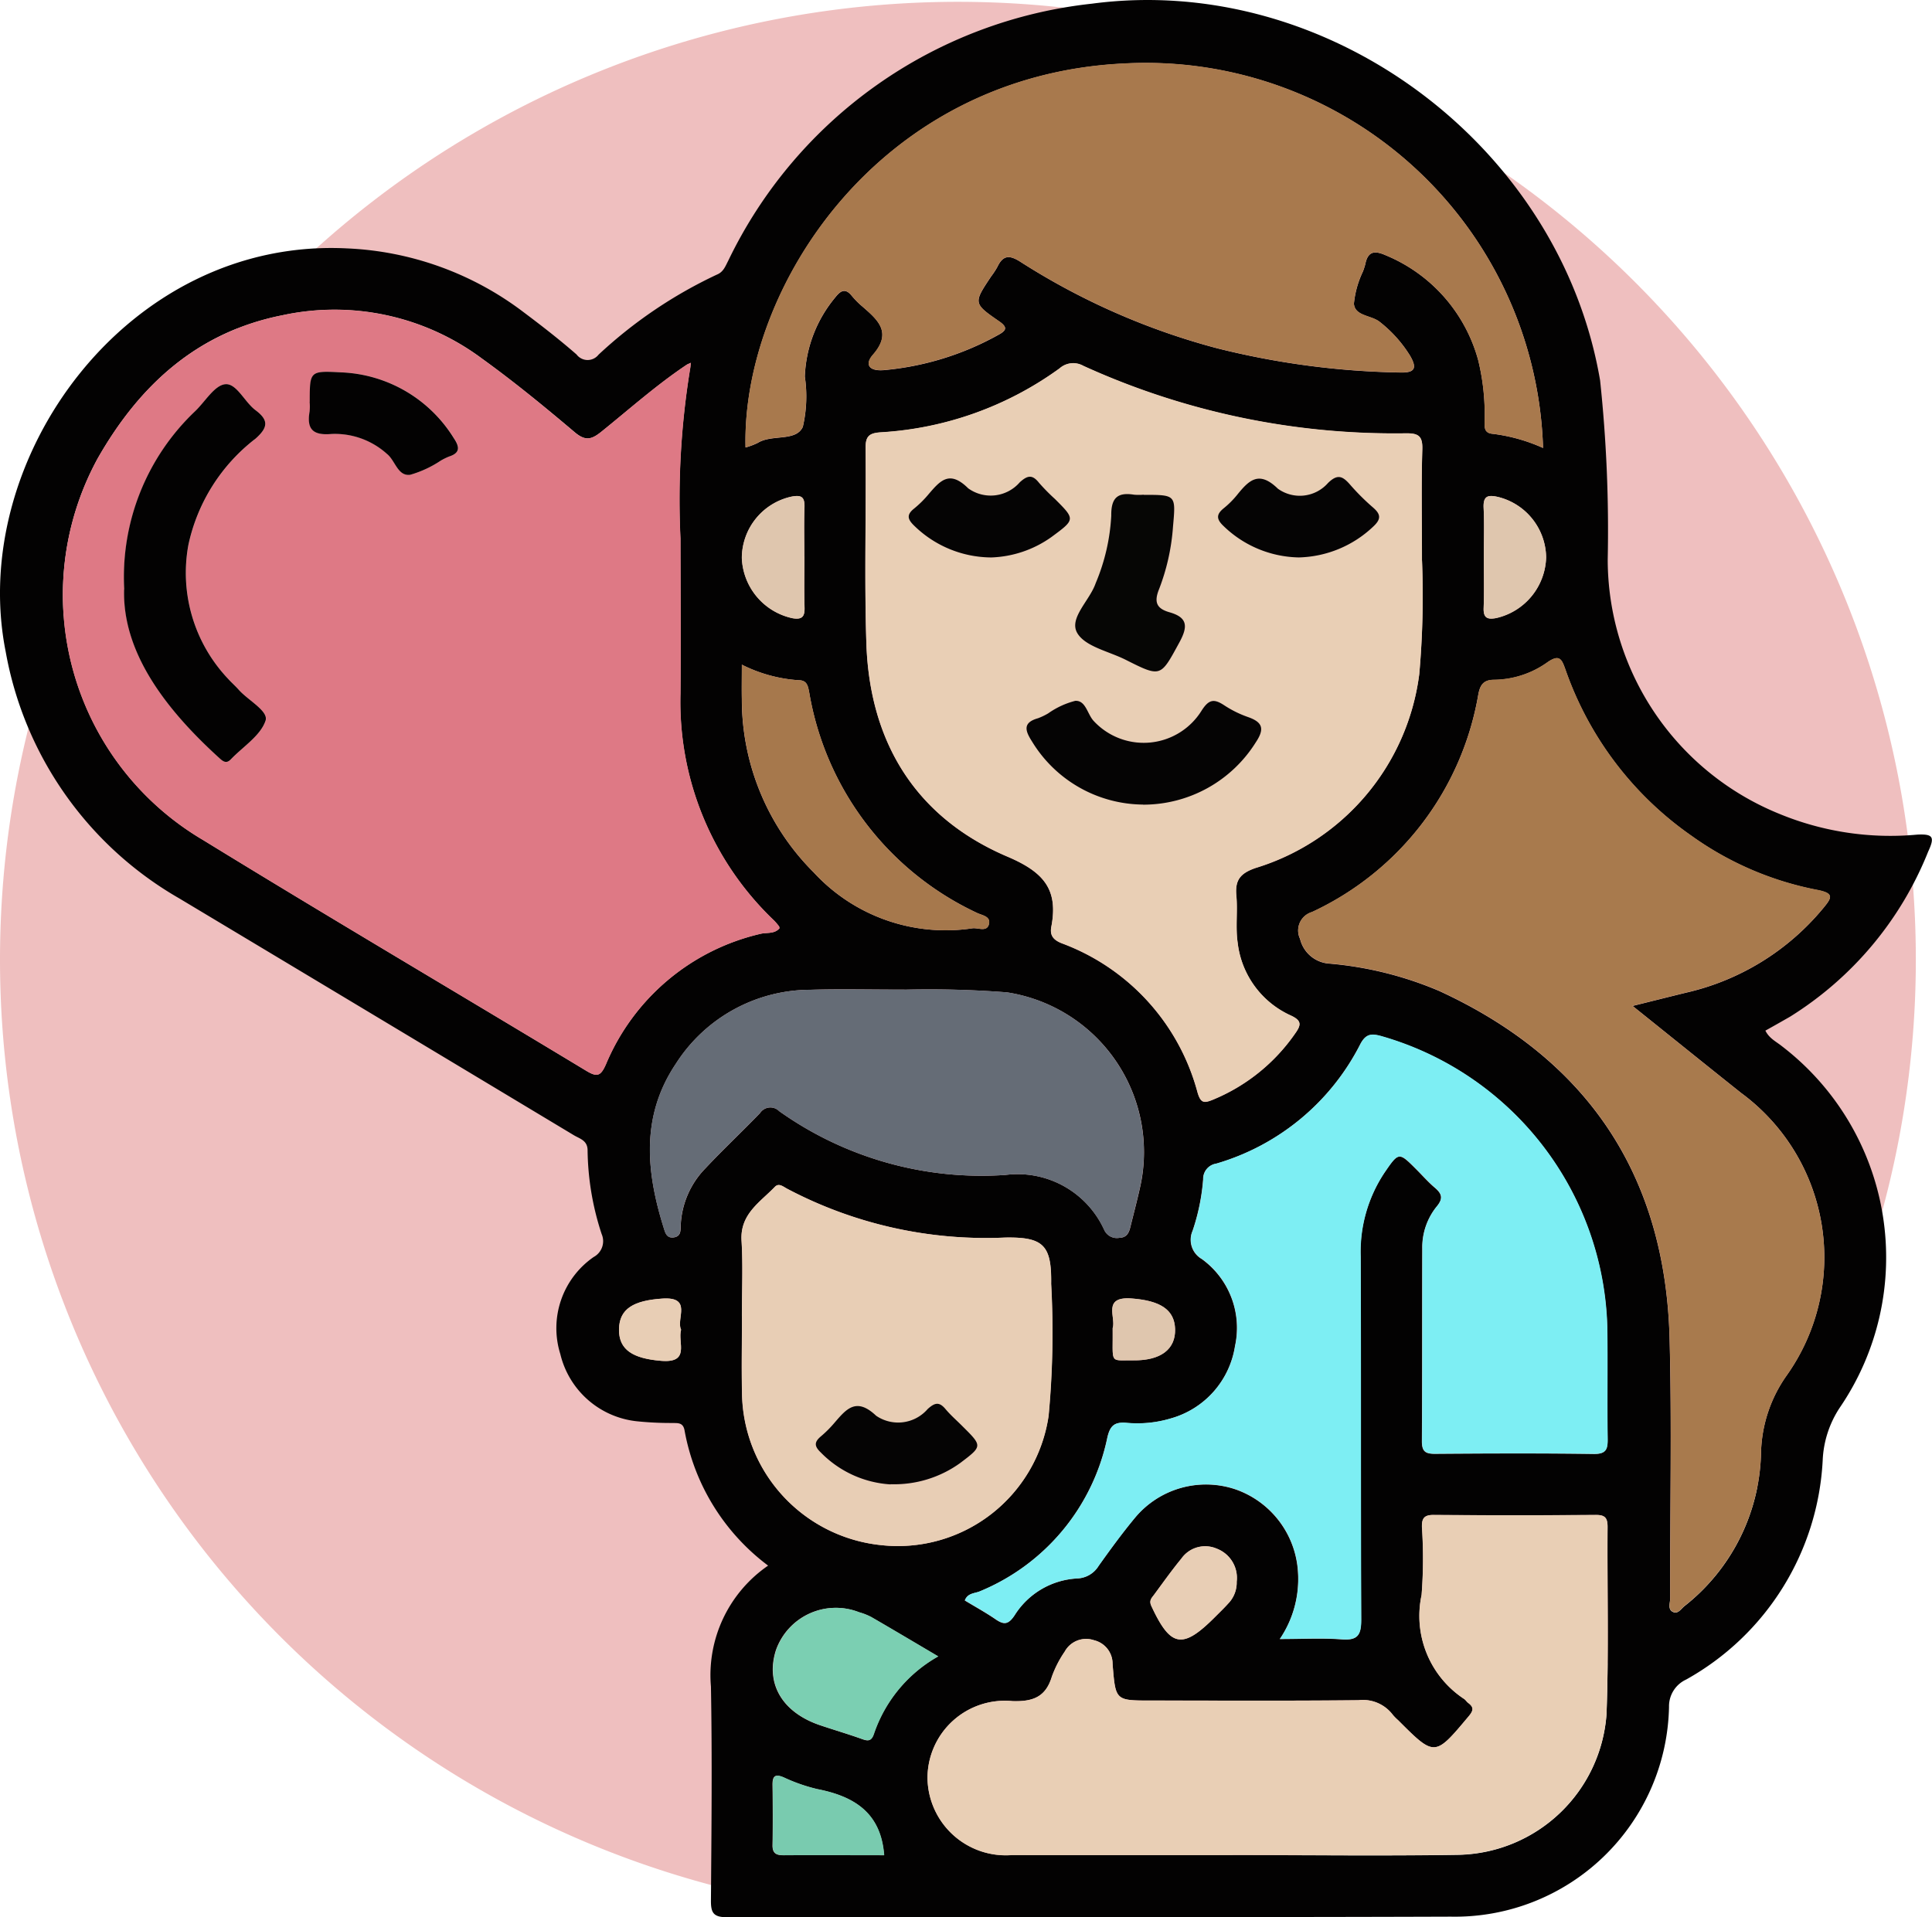 <svg xmlns="http://www.w3.org/2000/svg" xmlns:xlink="http://www.w3.org/1999/xlink" width="83.7" height="83.079" viewBox="0 0 83.7 83.079"><defs><clipPath id="a"><rect width="83.7" height="83.079" fill="none"/></clipPath></defs><g transform="translate(-1335 -410.137)"><g transform="translate(1154 -92.784)"><path d="M41.5,0A41.5,41.5,0,1,1,0,41.5,41.5,41.5,0,0,1,41.5,0Z" transform="translate(181 503)" fill="#efbfbf"/><g transform="translate(181 502.921)"><g clip-path="url(#a)"><path d="M33.278,67.839a9.4,9.4,0,0,1-3.621-5.859c-.064-.362-.308-.312-.548-.322a14.37,14.37,0,0,1-1.469-.069,3.824,3.824,0,0,1-3.365-2.917,3.75,3.75,0,0,1,1.445-4.206.778.778,0,0,0,.346-.993,11.992,11.992,0,0,1-.61-3.613c.007-.45-.343-.517-.6-.674Q16.313,44.05,7.764,38.926A15.457,15.457,0,0,1,.247,28.241C-1.414,19.914,5.5,10.283,15.034,10.763a13.605,13.605,0,0,1,7.644,2.76c.785.589,1.562,1.192,2.3,1.837a.6.6,0,0,0,.953.008A19.859,19.859,0,0,1,31.055,11.9c.291-.116.375-.376.5-.614A19.858,19.858,0,0,1,47.3.16C57.534-1.2,67.583,6.3,69.321,16.483a61.351,61.351,0,0,1,.33,7.755,11.906,11.906,0,0,0,7.41,11.016,12.6,12.6,0,0,0,6,.91c.689-.035.766.105.474.735a14.968,14.968,0,0,1-5.981,7.152c-.35.2-.7.4-1.072.606.166.339.47.477.712.672A11.538,11.538,0,0,1,79.7,61a4.481,4.481,0,0,0-.735,2.262,11.549,11.549,0,0,1-5.916,9.513,1.273,1.273,0,0,0-.742,1.183,9.279,9.279,0,0,1-9.456,9.091c-10.452.036-20.9.006-31.357.025-.6,0-.7-.206-.694-.743.024-3.084.056-6.169,0-9.252a5.757,5.757,0,0,1,2.483-5.245m-3.5-52.051c-1.319.877-2.5,1.933-3.728,2.922-.426.343-.692.414-1.156.022-1.312-1.11-2.643-2.2-4.038-3.206a10.682,10.682,0,0,0-8.612-1.865c-3.7.73-6.2,3.031-8.01,6.2A12.331,12.331,0,0,0,8.8,36.4C14.3,39.78,19.872,43.059,25.4,46.4c.476.287.625.223.851-.286a9.606,9.606,0,0,1,6.684-5.648c.278-.072.612.017.833-.244-.009-.035-.007-.067-.022-.086a2.673,2.673,0,0,0-.209-.245,13.078,13.078,0,0,1-4.059-9.841c.023-2.238.006-4.477,0-6.715a35.174,35.174,0,0,1,.428-7.42c.008-.065.015-.13.023-.194l-.159.069m31.832,8.5c0-1.81-.031-3.311.015-4.81.018-.594-.171-.71-.728-.7a32.494,32.494,0,0,1-13.958-2.924.889.889,0,0,0-1.028.109,14.639,14.639,0,0,1-7.738,2.771c-.522.035-.672.176-.667.7.029,2.81-.057,5.622.034,8.429.139,4.307,2.142,7.564,6.113,9.256,1.587.676,2.207,1.43,1.9,3.04-.072.373.088.571.456.716a9.506,9.506,0,0,1,5.878,6.46c.135.453.268.482.665.317a8.064,8.064,0,0,0,3.575-2.884c.255-.362.27-.542-.187-.758a3.959,3.959,0,0,1-2.314-3.157c-.1-.669,0-1.365-.057-2.042s.164-.97.834-1.2a10.128,10.128,0,0,0,7.09-8.4,38.411,38.411,0,0,0,.119-4.921m9.114,19.3c.889-.221,1.6-.4,2.315-.575a10.835,10.835,0,0,0,5.953-3.663c.365-.442.5-.645-.258-.791a13.847,13.847,0,0,1-5.443-2.34,14.64,14.64,0,0,1-5.456-7.178c-.161-.453-.245-.727-.8-.339a4.043,4.043,0,0,1-2.3.752c-.442,0-.6.2-.682.62a12.776,12.776,0,0,1-7.211,9.444.833.833,0,0,0-.515,1.16,1.4,1.4,0,0,0,1.289,1.074,15.49,15.49,0,0,1,4.741,1.184c6.415,2.954,9.789,7.973,9.979,15.034.1,3.764.016,7.533.025,11.3,0,.2-.12.474.141.58.2.083.333-.138.473-.255A8.688,8.688,0,0,0,76.292,63a6.039,6.039,0,0,1,1.1-3.384,8.844,8.844,0,0,0-1.96-12.258c-1.532-1.22-3.055-2.45-4.709-3.776M66.85,19.406A17.226,17.226,0,0,0,48.671,2.755C38.035,3.283,32.139,12.507,32.3,19.39a2.966,2.966,0,0,0,.532-.2c.618-.382,1.643-.041,1.949-.691a5.823,5.823,0,0,0,.087-2.181,5.691,5.691,0,0,1,1.33-3.444c.227-.29.433-.393.705-.054a3.688,3.688,0,0,0,.461.464c.67.581,1.3,1.122.457,2.085-.377.433-.159.719.459.671a12.464,12.464,0,0,0,4.961-1.523c.364-.195.428-.333.036-.6-1.115-.771-1.105-.786-.336-1.94a3.361,3.361,0,0,0,.269-.41c.247-.521.53-.523,1.008-.215a30.082,30.082,0,0,0,8.494,3.735,34.932,34.932,0,0,0,7.922,1.054c.668.023.773-.183.448-.737a5.567,5.567,0,0,0-1.3-1.449c-.365-.3-1.081-.248-1.126-.794a4.169,4.169,0,0,1,.393-1.4,3.169,3.169,0,0,0,.1-.311c.107-.548.385-.608.873-.393a6.872,6.872,0,0,1,4.022,4.562,9.893,9.893,0,0,1,.276,2.594c.005.264-.059.559.366.587a7.559,7.559,0,0,1,2.166.612M55.445,71.022c1,0,1.845-.049,2.684.015.7.053.841-.2.838-.864-.028-5.24,0-10.479-.023-15.719a6.189,6.189,0,0,1,1.028-3.633c.623-.911.628-.908,1.381-.154.27.27.523.56.814.806.308.262.354.469.073.807a2.81,2.81,0,0,0-.625,1.823c-.01,2.783,0,5.567-.016,8.35,0,.446.155.546.568.543,2.292-.016,4.584-.027,6.876.006.555.008.611-.219.6-.674-.023-1.61.008-3.22-.016-4.83a13.5,13.5,0,0,0-9.791-12.6c-.414-.114-.662-.115-.906.347a10.209,10.209,0,0,1-6.243,5.179.664.664,0,0,0-.565.673,9.134,9.134,0,0,1-.458,2.236.962.962,0,0,0,.4,1.222,3.685,3.685,0,0,1,1.438,3.77,3.877,3.877,0,0,1-2.78,3.138,5.053,5.053,0,0,1-1.944.19c-.491-.035-.685.112-.807.636a9.236,9.236,0,0,1-5.512,6.661c-.221.1-.542.068-.663.4.452.274.906.522,1.331.814.357.245.55.241.822-.167a3.417,3.417,0,0,1,2.716-1.6,1.135,1.135,0,0,0,.929-.547c.506-.711,1.021-1.417,1.578-2.088a4,4,0,0,1,4.372-1.219,4.044,4.044,0,0,1,2.686,3.574,4.627,4.627,0,0,1-.793,2.913m-2.037,9.361v-.01c3.275,0,6.551.042,9.826-.011A6.565,6.565,0,0,0,69.6,74.271c.1-2.7.027-5.4.046-8.106,0-.378-.093-.526-.5-.523q-3.521.026-7.042,0c-.4,0-.51.145-.5.524a20.408,20.408,0,0,1-.015,2.945,4.307,4.307,0,0,0,1.844,4.505c.067.045.11.123.175.171.248.185.233.326.024.575-1.475,1.761-1.468,1.767-3.061.173a2.079,2.079,0,0,1-.23-.233,1.619,1.619,0,0,0-1.483-.633c-3,.032-6,.014-9.007.014-1.519,0-1.519,0-1.644-1.51,0-.027,0-.054-.006-.081a1.046,1.046,0,0,0-.8-1.02,1.057,1.057,0,0,0-1.273.491,4.781,4.781,0,0,0-.558,1.087c-.267.881-.818,1.086-1.706,1.058a3.353,3.353,0,0,0-3.681,3.313,3.393,3.393,0,0,0,3.647,3.358q4.79.01,9.58,0M32.143,57.034c0,1.092-.022,2.184,0,3.275a6.711,6.711,0,0,0,6.013,6.64,6.6,6.6,0,0,0,7.269-5.6,38.626,38.626,0,0,0,.111-5.72c.025-1.673-.33-2.036-2-2.005A18.429,18.429,0,0,1,34.089,51.5c-.164-.09-.349-.25-.518-.075-.645.671-1.514,1.179-1.444,2.333.066,1.088.014,2.182.016,3.274M39.188,42.88c-1.554,0-2.809-.032-4.063.007a6.932,6.932,0,0,0-5.845,3.208C27.735,48.4,28,50.844,28.791,53.316c.066.207.168.336.408.3.3-.05.285-.285.292-.5a3.765,3.765,0,0,1,1.079-2.5c.764-.816,1.582-1.58,2.357-2.386a.537.537,0,0,1,.833-.082,15.125,15.125,0,0,0,9.8,2.762,4.125,4.125,0,0,1,4.279,2.379.6.6,0,0,0,.662.345c.316-.009.41-.22.472-.471.149-.608.311-1.213.443-1.825A7,7,0,0,0,43.624,43a43.778,43.778,0,0,0-4.436-.117M32.138,28.8c0,.573-.008,1.035,0,1.5a10.583,10.583,0,0,0,3.113,7.5,7.769,7.769,0,0,0,6.878,2.423c.247-.032.623.174.713-.177s-.312-.382-.539-.5a12.921,12.921,0,0,1-7.241-9.514c-.055-.284-.085-.556-.456-.557a6.409,6.409,0,0,1-2.47-.676m8.507,42.974c-1.02-.6-1.955-1.159-2.9-1.705a2.67,2.67,0,0,0-.53-.209,2.748,2.748,0,0,0-3.6,1.646c-.459,1.444.271,2.691,1.908,3.248.592.2,1.194.376,1.783.586.266.1.433.142.55-.21a6.1,6.1,0,0,1,2.783-3.356m-2.338,8.612c-.141-1.855-1.321-2.552-2.893-2.861a7.476,7.476,0,0,1-1.456-.508c-.373-.159-.488-.059-.483.323.011.869.016,1.739,0,2.607-.008.381.181.445.5.443,1.465-.01,2.931,0,4.331,0M64.283,24.137c0,.736.019,1.473-.007,2.208-.015.43.159.506.539.437a2.778,2.778,0,0,0,2.168-2.632,2.736,2.736,0,0,0-2.073-2.614c-.452-.106-.66-.051-.635.475.033.707.008,1.417.008,2.126m-29.436-.026c0-.71-.019-1.419.007-2.128.016-.461-.143-.551-.583-.46a2.733,2.733,0,0,0-2.131,2.652,2.78,2.78,0,0,0,2.2,2.613c.412.068.529-.073.517-.468-.022-.736-.007-1.473-.006-2.21M53.579,68.534a1.358,1.358,0,0,0-.867-1.432,1.26,1.26,0,0,0-1.529.431c-.413.5-.792,1.035-1.178,1.56-.1.141-.238.248-.123.495.832,1.793,1.348,1.89,2.754.481.192-.192.389-.38.57-.582a1.307,1.307,0,0,0,.373-.953M48.205,57.543c.02,1.588-.171,1.387.892,1.4,1.193.015,1.838-.483,1.811-1.358-.027-.858-.676-1.231-1.88-1.322-1.289-.1-.673.824-.822,1.28m-18.7.073c-.23-.465.51-1.44-.82-1.348-1.237.085-1.855.446-1.869,1.328s.6,1.266,1.821,1.368c1.283.107.711-.8.868-1.348" transform="translate(0 0)" fill="#030202"/><path d="M35.417,43.409a35.13,35.13,0,0,0-.429,7.42c0,2.238.019,4.477,0,6.715a13.078,13.078,0,0,0,4.059,9.841,2.718,2.718,0,0,1,.209.245c.015.019.013.05.022.086-.221.261-.555.172-.833.244a9.606,9.606,0,0,0-6.684,5.648c-.225.509-.374.574-.851.286-5.531-3.341-11.1-6.619-16.607-10A12.331,12.331,0,0,1,9.737,47.355c1.806-3.168,4.308-5.469,8.01-6.2a10.684,10.684,0,0,1,8.612,1.865c1.4,1,2.726,2.1,4.038,3.206.464.393.73.321,1.156-.021,1.23-.989,2.409-2.046,3.728-2.922l.137.126m-24.53,9.621c-.08,2.7,1.748,5.166,4.151,7.337.167.151.3.216.477.028.523-.551,1.28-1.022,1.5-1.673.138-.415-.76-.879-1.169-1.343-.144-.164-.31-.307-.456-.469A6.674,6.674,0,0,1,13.672,51.1a7.885,7.885,0,0,1,2.912-4.6c.537-.479.576-.795-.006-1.23-.475-.355-.818-1.171-1.31-1.124-.468.045-.872.75-1.3,1.164a9.9,9.9,0,0,0-3.077,7.718m8.037-8.123a2.381,2.381,0,0,1,0,.408c-.137.769.132,1.056.947.984a3.368,3.368,0,0,1,2.4.861c.367.289.464.979,1.009.908a4.725,4.725,0,0,0,1.322-.613,2.775,2.775,0,0,1,.366-.18c.5-.16.444-.433.2-.795a6.008,6.008,0,0,0-4.878-2.85c-1.362-.073-1.362-.061-1.362,1.278" transform="translate(-5.505 -27.495)" fill="#de7985"/><path d="M138.362,56.493a38.41,38.41,0,0,1-.119,4.92,10.128,10.128,0,0,1-7.09,8.4c-.669.234-.9.531-.834,1.2s-.04,1.373.057,2.042a3.957,3.957,0,0,0,2.314,3.157c.457.216.442.4.187.758a8.067,8.067,0,0,1-3.575,2.884c-.4.164-.531.136-.665-.317a9.507,9.507,0,0,0-5.878-6.46c-.368-.145-.528-.342-.456-.715.308-1.61-.311-2.364-1.9-3.04-3.971-1.692-5.973-4.949-6.113-9.256-.091-2.807-.005-5.619-.034-8.429-.006-.528.145-.669.667-.7a14.638,14.638,0,0,0,7.738-2.771.889.889,0,0,1,1.028-.109,32.493,32.493,0,0,0,13.958,2.924c.557-.006.747.109.728.7-.047,1.5-.015,3-.015,4.81M126.272,67.07a5.749,5.749,0,0,0,4.883-2.694c.4-.594.3-.881-.344-1.106a4.68,4.68,0,0,1-1.02-.506c-.445-.292-.667-.262-.987.244a2.952,2.952,0,0,1-4.655.449c-.289-.3-.348-.912-.812-.885a3.554,3.554,0,0,0-1.172.543,2.764,2.764,0,0,1-.441.211c-.664.191-.564.537-.263,1a5.681,5.681,0,0,0,4.811,2.74m.035-13.419a2.574,2.574,0,0,1-.409,0c-.72-.117-1,.138-.992.907a8.66,8.66,0,0,1-.676,2.929c-.261.749-1.17,1.508-.8,2.152.337.593,1.367.8,2.1,1.164,1.542.775,1.506.753,2.335-.767.371-.68.347-1.068-.433-1.291-.548-.157-.691-.426-.452-1.012a9.3,9.3,0,0,0,.6-2.7c.123-1.377.134-1.376-1.266-1.376m-6.631,2.711a4.762,4.762,0,0,0,2.628-.885c1.037-.765,1.038-.765.154-1.647a8.536,8.536,0,0,1-.689-.7c-.288-.364-.495-.336-.836-.025a1.667,1.667,0,0,1-2.235.261c-.8-.8-1.207-.338-1.706.244a4.6,4.6,0,0,1-.638.634c-.37.291-.255.5.033.769a4.8,4.8,0,0,0,3.288,1.348m13.328,0a4.849,4.849,0,0,0,3.245-1.341c.357-.334.32-.54-.021-.832a9.89,9.89,0,0,1-.984-.982c-.313-.357-.533-.487-.959-.069a1.626,1.626,0,0,1-2.169.245c-.822-.8-1.255-.365-1.765.266a3.893,3.893,0,0,1-.577.578c-.332.268-.327.471-.009.775A4.8,4.8,0,0,0,133,56.362" transform="translate(-76.755 -32.208)" fill="#e9cfb5"/><path d="M185.886,101.958c1.653,1.326,3.177,2.556,4.709,3.776a8.844,8.844,0,0,1,1.96,12.258,6.039,6.039,0,0,0-1.1,3.384,8.686,8.686,0,0,1-3.32,6.588c-.139.117-.269.337-.472.255-.261-.106-.14-.382-.141-.58-.008-3.767.076-7.536-.025-11.3-.19-7.061-3.564-12.08-9.979-15.034a15.5,15.5,0,0,0-4.741-1.184,1.4,1.4,0,0,1-1.289-1.074.833.833,0,0,1,.515-1.16,12.776,12.776,0,0,0,7.211-9.444c.084-.423.24-.615.682-.62a4.048,4.048,0,0,0,2.3-.752c.551-.388.636-.114.8.339a14.64,14.64,0,0,0,5.456,7.178,13.842,13.842,0,0,0,5.443,2.34c.76.146.624.349.258.791a10.835,10.835,0,0,1-5.953,3.663c-.714.176-1.427.354-2.315.575" transform="translate(-115.164 -58.373)" fill="#a87a4d"/><path d="M132.967,25a7.559,7.559,0,0,0-2.166-.612c-.425-.029-.36-.324-.366-.587a9.9,9.9,0,0,0-.276-2.595,6.872,6.872,0,0,0-4.022-4.562c-.489-.215-.767-.155-.873.393a3.163,3.163,0,0,1-.1.31,4.161,4.161,0,0,0-.393,1.4c.045.547.76.491,1.126.794a5.565,5.565,0,0,1,1.3,1.449c.325.554.22.76-.448.737a34.937,34.937,0,0,1-7.922-1.054,30.084,30.084,0,0,1-8.494-3.735c-.478-.308-.761-.306-1.008.215a3.412,3.412,0,0,1-.269.41c-.77,1.154-.78,1.168.336,1.939.392.271.328.409-.036.6a12.46,12.46,0,0,1-4.961,1.523c-.619.048-.837-.238-.459-.671.839-.963.212-1.5-.457-2.085a3.645,3.645,0,0,1-.461-.464c-.272-.339-.478-.236-.705.054a5.694,5.694,0,0,0-1.33,3.444,5.823,5.823,0,0,1-.087,2.181c-.306.65-1.33.309-1.949.691a2.966,2.966,0,0,1-.532.2c-.162-6.883,5.734-16.108,16.371-16.636A17.227,17.227,0,0,1,132.967,25" transform="translate(-66.118 -5.591)" fill="#a8794d"/><path d="M141.023,162.8a4.627,4.627,0,0,0,.793-2.913,4.046,4.046,0,0,0-2.686-3.574,4,4,0,0,0-4.372,1.22c-.557.671-1.072,1.378-1.578,2.088a1.135,1.135,0,0,1-.929.547,3.416,3.416,0,0,0-2.715,1.6c-.272.409-.465.412-.822.167-.425-.291-.88-.54-1.331-.814.121-.33.442-.3.663-.4a9.236,9.236,0,0,0,5.512-6.661c.121-.524.315-.671.807-.636a5.052,5.052,0,0,0,1.944-.19,3.876,3.876,0,0,0,2.78-3.138,3.684,3.684,0,0,0-1.438-3.77.962.962,0,0,1-.4-1.222,9.12,9.12,0,0,0,.458-2.237.664.664,0,0,1,.565-.673,10.209,10.209,0,0,0,6.243-5.179c.244-.461.492-.46.906-.347a13.5,13.5,0,0,1,9.791,12.6c.024,1.61-.007,3.22.016,4.83.006.455-.049.682-.6.674-2.292-.033-4.584-.023-6.876-.006-.413,0-.572-.1-.568-.543.019-2.784.006-5.567.016-8.35a2.81,2.81,0,0,1,.625-1.823c.281-.338.235-.545-.073-.807-.29-.247-.543-.536-.814-.806-.753-.754-.758-.757-1.381.154a6.188,6.188,0,0,0-1.028,3.633c.018,5.239,0,10.479.023,15.718,0,.662-.136.918-.838.865-.839-.064-1.687-.015-2.684-.015" transform="translate(-85.578 -91.777)" fill="#7deef3"/><path d="M135.662,214.762c-3.193,0-6.387,0-9.58,0a3.393,3.393,0,0,1-3.647-3.359,3.353,3.353,0,0,1,3.681-3.313c.888.028,1.438-.177,1.706-1.058a4.79,4.79,0,0,1,.558-1.088,1.057,1.057,0,0,1,1.273-.491,1.046,1.046,0,0,1,.8,1.02c0,.027,0,.054.006.082.124,1.51.124,1.51,1.644,1.51,3,0,6,.017,9.007-.014a1.619,1.619,0,0,1,1.483.633,2.135,2.135,0,0,0,.23.232c1.593,1.594,1.586,1.588,3.061-.173.208-.249.224-.39-.025-.575-.065-.048-.108-.126-.175-.171a4.307,4.307,0,0,1-1.844-4.505,20.412,20.412,0,0,0,.015-2.945c-.008-.379.1-.527.5-.524q3.521.024,7.042,0c.408,0,.5.145.5.523-.019,2.7.058,5.407-.046,8.106a6.565,6.565,0,0,1-6.367,6.09c-3.274.054-6.55.012-9.826.012Z" transform="translate(-82.254 -134.379)" fill="#e9cfb5"/><path d="M97.9,162.153c0-1.092.051-2.186-.015-3.274-.07-1.153.8-1.662,1.444-2.333.169-.176.354-.015.518.075a18.433,18.433,0,0,0,9.455,2.122c1.666-.031,2.021.332,2,2.005a38.665,38.665,0,0,1-.111,5.72,6.6,6.6,0,0,1-7.269,5.6,6.712,6.712,0,0,1-6.013-6.64c-.026-1.091,0-2.183-.005-3.275m6.44,7.285a4.884,4.884,0,0,0,3.021-.924c.959-.726.959-.726.1-1.579-.251-.25-.52-.485-.747-.756-.273-.327-.461-.278-.768,0a1.69,1.69,0,0,1-2.235.292c-.866-.821-1.293-.284-1.812.315a4.923,4.923,0,0,1-.578.577c-.293.243-.3.419-.006.7a4.614,4.614,0,0,0,3.022,1.383" transform="translate(-65.76 -105.119)" fill="#e8ceb5"/><path d="M96.834,130.636a43.894,43.894,0,0,1,4.436.117,7,7,0,0,1,5.786,8.341c-.132.612-.294,1.217-.443,1.825-.062.251-.155.461-.472.471a.6.6,0,0,1-.662-.345,4.124,4.124,0,0,0-4.278-2.379,15.127,15.127,0,0,1-9.8-2.763.537.537,0,0,0-.833.083c-.775.806-1.593,1.57-2.357,2.385a3.768,3.768,0,0,0-1.079,2.5c-.008.217.01.452-.292.5-.239.039-.342-.09-.408-.3-.786-2.472-1.056-4.914.49-7.221a6.933,6.933,0,0,1,5.845-3.208c1.253-.038,2.509-.007,4.062-.007" transform="translate(-57.646 -87.756)" fill="#656c76"/><path d="M97.923,87.754a6.407,6.407,0,0,0,2.47.676c.371,0,.4.273.456.557a12.923,12.923,0,0,0,7.242,9.514c.227.114.628.146.539.5s-.466.145-.713.177a7.771,7.771,0,0,1-6.878-2.423,10.582,10.582,0,0,1-3.113-7.5c-.009-.462,0-.924,0-1.5" transform="translate(-65.785 -58.955)" fill="#a6784c"/><path d="M109.2,214.448a6.093,6.093,0,0,0-2.783,3.356c-.117.352-.284.3-.55.21-.589-.21-1.191-.385-1.783-.586-1.637-.557-2.367-1.8-1.908-3.248a2.748,2.748,0,0,1,3.6-1.646,2.692,2.692,0,0,1,.53.209c.941.546,1.876,1.1,2.9,1.706" transform="translate(-68.55 -142.675)" fill="#7bcfb2"/><path d="M106.832,237.9c-1.4,0-2.865-.005-4.331,0-.322,0-.51-.062-.5-.443.017-.869.012-1.738,0-2.607,0-.382.11-.481.483-.323a7.477,7.477,0,0,0,1.456.508c1.572.309,2.752,1.006,2.893,2.861" transform="translate(-68.525 -157.514)" fill="#79cbaf"/><path d="M195.86,68.133c0-.709.025-1.419-.008-2.126-.025-.525.183-.58.635-.475a2.736,2.736,0,0,1,2.073,2.614,2.778,2.778,0,0,1-2.168,2.632c-.38.069-.554-.007-.539-.437.026-.735.007-1.472.007-2.208" transform="translate(-131.577 -43.996)" fill="#dfc6ae"/><path d="M100.644,68.108c0,.737-.016,1.474.006,2.21.012.4-.105.536-.517.468a2.78,2.78,0,0,1-2.2-2.613,2.732,2.732,0,0,1,2.131-2.652c.44-.091.6,0,.583.46-.025.709-.006,1.419-.006,2.128" transform="translate(-65.796 -43.997)" fill="#dfc6ae"/><path d="M155.6,205.692a1.308,1.308,0,0,1-.373.953c-.181.2-.379.389-.57.582-1.407,1.41-1.922,1.313-2.754-.481-.115-.246.019-.353.123-.495.387-.524.766-1.056,1.178-1.559a1.26,1.26,0,0,1,1.529-.431,1.358,1.358,0,0,1,.867,1.432" transform="translate(-102.024 -137.158)" fill="#e8ceb5"/><path d="M146.848,172.709c.15-.455-.467-1.377.822-1.28,1.2.091,1.854.463,1.88,1.322.027.875-.618,1.373-1.811,1.358-1.063-.013-.872.188-.892-1.4" transform="translate(-98.643 -115.165)" fill="#dfc6ae"/><path d="M84.41,172.794c-.158.55.414,1.455-.868,1.348-1.221-.1-1.836-.471-1.821-1.368s.633-1.243,1.869-1.328c1.33-.092.591.883.82,1.348" transform="translate(-54.902 -115.177)" fill="#e8ceb5"/><path d="M90.73,47.969l.159-.069q-.012.1-.023.194l-.136-.126" transform="translate(-60.955 -32.18)" fill="#de7985"/><path d="M16.395,59.623A9.9,9.9,0,0,1,19.472,51.9c.432-.415.836-1.119,1.3-1.164.491-.047.835.769,1.31,1.124.582.435.543.751.006,1.23a7.887,7.887,0,0,0-2.912,4.6A6.674,6.674,0,0,0,20.894,63.5c.145.162.312.306.456.469.409.464,1.306.928,1.168,1.343-.216.651-.972,1.122-1.5,1.673-.178.188-.31.123-.477-.028-2.4-2.171-4.231-4.635-4.151-7.337" transform="translate(-11.013 -34.087)" fill="#030202"/><path d="M40.813,50.393c0-1.339,0-1.351,1.362-1.278a6.008,6.008,0,0,1,4.878,2.85c.243.362.3.634-.2.795a2.775,2.775,0,0,0-.366.18,4.725,4.725,0,0,1-1.322.613c-.545.07-.643-.619-1.009-.908a3.368,3.368,0,0,0-2.4-.861c-.815.072-1.083-.214-.947-.984a2.382,2.382,0,0,0,0-.408" transform="translate(-27.394 -32.98)" fill="#030202"/><path d="M140.559,97.018a5.681,5.681,0,0,1-4.811-2.74c-.3-.468-.4-.813.263-1a2.766,2.766,0,0,0,.441-.211,3.553,3.553,0,0,1,1.172-.543c.465-.027.523.59.812.885a2.952,2.952,0,0,0,4.655-.449c.32-.506.542-.536.987-.244a4.666,4.666,0,0,0,1.02.506c.647.224.743.511.344,1.106a5.748,5.748,0,0,1-4.883,2.694" transform="translate(-91.042 -62.156)" fill="#050404"/><path d="M144.919,65.276c1.4,0,1.389,0,1.266,1.376a9.319,9.319,0,0,1-.6,2.7c-.24.586-.1.856.452,1.013.779.223.8.61.432,1.29-.829,1.52-.792,1.543-2.335.767-.729-.367-1.758-.57-2.1-1.164-.366-.644.543-1.4.8-2.152a8.652,8.652,0,0,0,.676-2.929c-.01-.769.271-1.025.992-.907a2.614,2.614,0,0,0,.409,0" transform="translate(-95.367 -43.834)" fill="#060605"/><path d="M123.51,66.442a4.805,4.805,0,0,1-3.288-1.348c-.288-.274-.4-.478-.033-.769a4.6,4.6,0,0,0,.638-.634c.5-.583.9-1.043,1.706-.244a1.667,1.667,0,0,0,2.235-.261c.342-.311.548-.339.836.025a8.481,8.481,0,0,0,.689.7c.883.883.883.882-.154,1.647a4.765,4.765,0,0,1-2.629.885" transform="translate(-80.588 -42.288)" fill="#050404"/><path d="M164.278,66.466a4.8,4.8,0,0,1-3.238-1.358c-.318-.3-.323-.507.009-.775a3.9,3.9,0,0,0,.578-.578c.51-.631.942-1.069,1.765-.266a1.626,1.626,0,0,0,2.169-.245c.426-.419.646-.288.959.069a9.855,9.855,0,0,0,.984.982c.341.292.378.5.021.832a4.847,4.847,0,0,1-3.246,1.34" transform="translate(-108.03 -42.313)" fill="#050404"/><path d="M110.939,188.851a4.614,4.614,0,0,1-3.022-1.383c-.29-.276-.287-.453.006-.7a4.924,4.924,0,0,0,.578-.577c.518-.6.945-1.136,1.812-.315a1.69,1.69,0,0,0,2.235-.292c.307-.275.495-.324.768,0,.226.271.5.506.747.756.858.853.858.853-.1,1.579a4.884,4.884,0,0,1-3.021.924" transform="translate(-72.357 -124.532)" fill="#050404"/></g></g></g></g></svg>